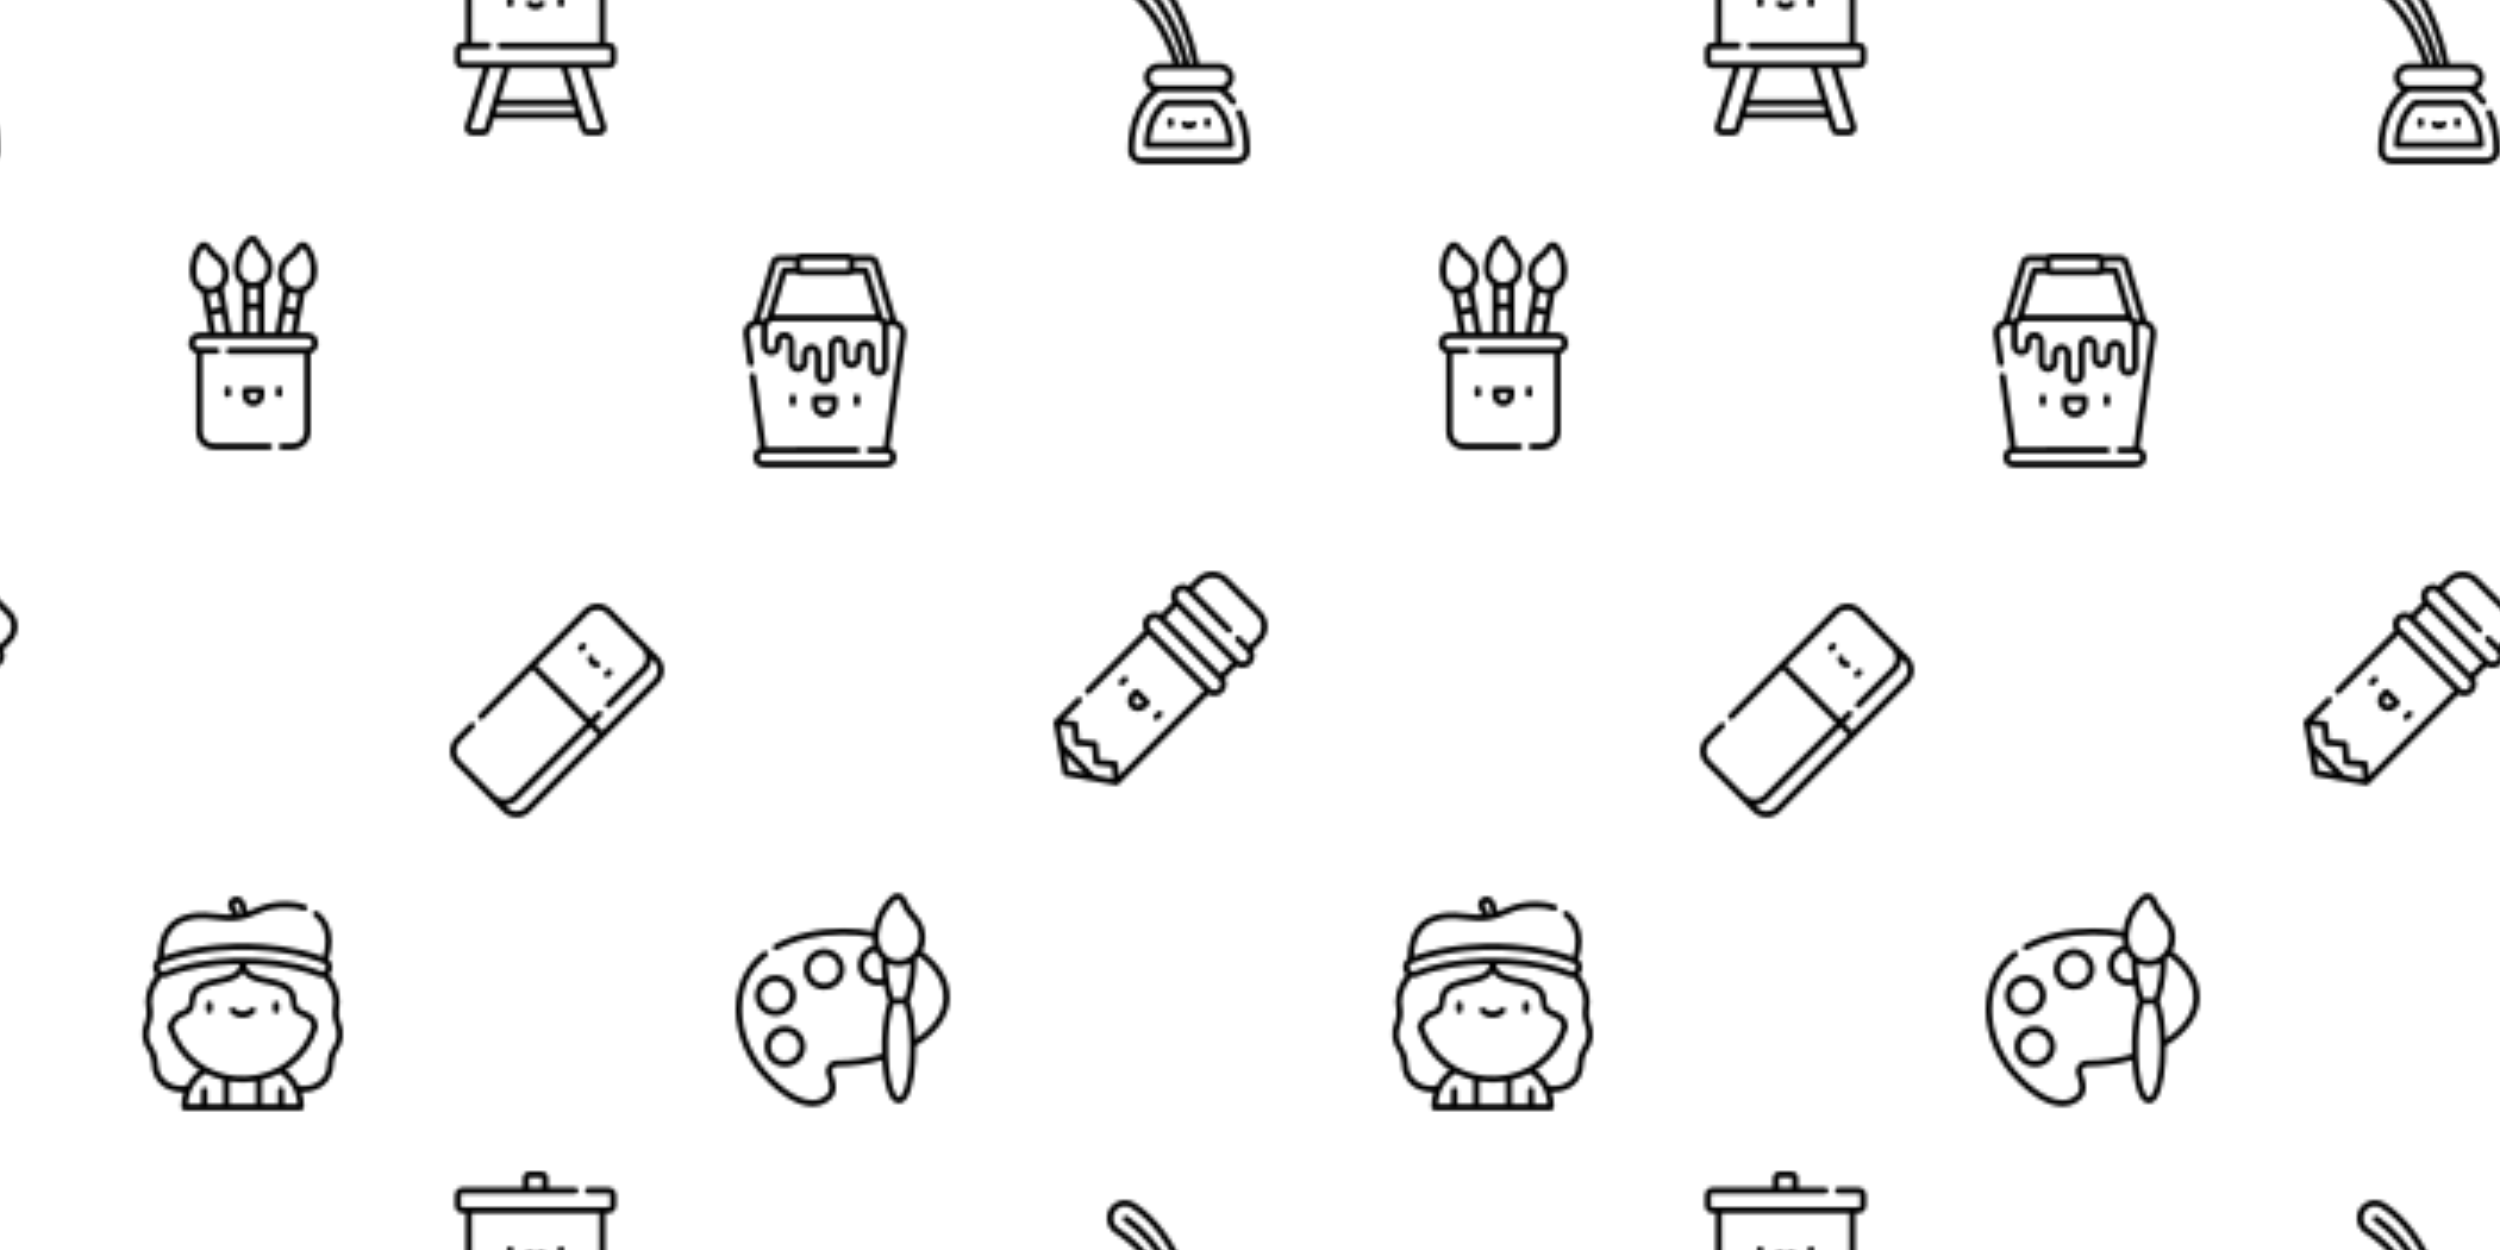 <svg xmlns="http://www.w3.org/2000/svg" xmlns:xlink="http://www.w3.org/1999/xlink" xmlns:fi="http://pattern.flaticon.com/" x="0" y="0" width="700" height="350" viewBox="0 0 700 350"><rect x="0px" y="0px" width="100%" height="100%" opacity="1" fill="#ffffff"/><defs><g transform="matrix(0.117 0 0 0.117 41 66)" id="L1_0"><path d="M194.576,360.092c-4.143,0-7.502,3.359-7.502,7.502v11.469c0,4.143,3.359,7.502,7.502,7.502    c4.143,0,7.502-3.359,7.502-7.502v-11.469C202.078,363.451,198.719,360.092,194.576,360.092z"/><path d="M317.424,360.092c-4.143,0-7.502,3.359-7.502,7.502v11.469c0,4.143,3.359,7.502,7.502,7.502    c4.143,0,7.502-3.359,7.502-7.502v-11.469C324.926,363.451,321.567,360.092,317.424,360.092z"/><path d="M274.701,362.178h-37.402c-4.143,0-7.502,3.359-7.502,7.502v12.445c0,14.448,11.754,26.203,26.203,26.203    c14.448,0,26.203-11.754,26.203-26.203V369.68C282.203,365.537,278.845,362.178,274.701,362.178z M267.199,382.125    c0,6.175-5.023,11.199-11.199,11.199c-6.175,0-11.199-5.023-11.199-11.199v-4.943h22.398V382.125z"/><path d="M385.434,231.398h-23.603l17.564-95.424c3.026-1.431,5.937-3.203,8.687-5.315c10.823-8.316,17.261-19.758,19.135-34.007    c4.526-34.41-7.853-59.621-19.036-74.711c-7.695-10.384-23.019-8.771-29.45,2.008c-5.097,8.543-12.284,16.115-21.362,22.505    c-12.118,8.531-20.261,22.293-22.34,37.771l-0.039,0.295c-1.985,15.012,2.456,30.506,12.927,41.588l-19.38,105.292h-26.329V118.01    c1.331-0.973,2.627-2.012,3.868-3.134c10.128-9.15,15.636-21.067,16.371-35.39l0.018-0.342    c0.756-15.585-4.759-30.594-15.134-41.177c-7.77-7.928-13.469-16.676-16.935-25.999c-4.374-11.765-19.173-16.105-28.6-7.306    c-13.73,12.817-30.468,35.37-32.246,70.029c-0.736,14.354,3.524,26.772,12.664,36.91c2.329,2.583,4.871,4.85,7.581,6.805v112.991    h-26.329l-19.381-105.293c1.13-1.196,2.215-2.456,3.236-3.787c17.871-23.302,10.956-59.22-12.689-75.866    c-9.078-6.391-16.265-13.962-21.362-22.504c-6.446-10.804-21.772-12.368-29.45-2.009c-11.182,15.089-23.563,40.3-19.036,74.711    c2.209,16.795,12.36,32.008,27.823,39.324l17.564,95.424h-23.603c-14.198,0-25.749,11.55-25.749,25.748    c0,11.589,7.697,21.411,18.247,24.631v186.999c0,23.835,19.39,43.224,43.224,43.224h131.646c4.143,0,7.502-3.359,7.502-7.502    c0-4.143-3.359-7.502-7.502-7.502H162.288c-15.56,0-28.22-12.66-28.22-28.22V282.895h34.179c4.143,0,7.502-3.359,7.502-7.502    c0-4.143-3.359-7.502-7.502-7.502h-41.682c-5.925,0-10.745-4.82-10.745-10.745c0-5.925,4.82-10.744,10.745-10.744h258.868    c5.925,0,10.744,4.819,10.744,10.744c0,5.925-4.819,10.745-10.744,10.745H198.256c-4.143,0-7.502,3.359-7.502,7.502    c0,4.143,3.359,7.502,7.502,7.502h179.676v185.881c0,15.56-12.659,28.22-28.22,28.22h-25.77c-4.143,0-7.502,3.359-7.502,7.502    c0,4.143,3.359,7.502,7.502,7.502h25.77c23.834,0,43.224-19.39,43.224-43.224V281.777c10.549-3.22,18.246-13.042,18.246-24.631    C411.182,242.948,399.632,231.398,385.434,231.398z M119.658,94.692c-3.872-29.438,6.681-50.954,16.219-63.826    c1.406-1.893,3.471-0.965,4.504,0.768c6.183,10.363,14.799,19.475,25.61,27.087c16.807,11.831,22.154,37.854,9.419,54.468    c-10.105,13.182-29.148,15.716-42.352,5.571C125.504,112.954,120.995,104.857,119.658,94.692z M148.633,140.176    c1.011,0.07,2.026,0.113,3.045,0.114c0.001,0,0.001,0,0.002,0c5.682,0,11.207-1.113,16.359-3.19    c0.005-0.002,0.01-0.004,0.015-0.006c0.845-0.341,1.68-0.707,2.504-1.101c0.027-0.013,0.055-0.023,0.083-0.036l6.449,35.039    l-22.036,4.056L148.633,140.176z M165.425,231.398l-7.655-41.589l22.036-4.056l8.401,45.645H165.425z M267.203,231.398h-22.406    v-55.494h22.406V231.398z M267.203,160.9h-22.406v-35.449c3.523,0.897,7.169,1.372,10.893,1.372c3.608,0,7.487-0.504,11.089-1.446    c0.14-0.037,0.283-0.062,0.424-0.1V160.9z M276.017,103.742c-5.535,4.999-12.818,8.069-20.315,8.069    c-8.557,0-16.659-3.948-22.346-10.258c-6.38-7.076-9.348-15.856-8.822-26.094c1.52-29.653,15.794-48.903,27.507-59.837    c1.723-1.601,3.586-0.322,4.29,1.572c4.204,11.311,11.029,21.833,20.284,31.275c7.458,7.608,11.417,18.524,10.862,29.969    l-0.013,0.247C286.939,88.924,283.087,97.354,276.017,103.742z M329.867,86.479l0.036-0.272    c1.522-11.335,7.393-21.353,16.106-27.487c10.81-7.609,19.426-16.723,25.611-27.087c1.024-1.716,3.136-2.614,4.508-0.761    c9.535,12.867,20.089,34.383,16.216,63.821c-1.336,10.164-5.846,18.261-13.401,24.067c-13.214,10.151-32.194,7.681-42.353-5.571    C330.792,105.626,328.53,96.638,329.867,86.479z M346.576,231.398h-22.783l8.402-45.645l22.036,4.056L346.576,231.398z     M334.911,170.996l6.449-35.039c0.029,0.014,0.059,0.025,0.088,0.039c6.823,3.211,14.392,4.697,21.918,4.181l-6.419,34.875    L334.911,170.996z"/></g><g transform="matrix(0.117 0 0 0.117 38 251)" id="L1_2"><path d="M335.894,250.456c-4.142,0-7.5,3.357-7.5,7.5v14.459c0,4.142,3.358,7.5,7.5,7.5c4.142,0,7.5-3.358,7.5-7.5v-14.459    C343.394,253.813,340.036,250.456,335.894,250.456z"/><path d="M176.108,250.456c-4.142,0-7.5,3.357-7.5,7.5v14.459c0,4.142,3.358,7.5,7.5,7.5c4.142,0,7.5-3.358,7.5-7.5v-14.459    C183.608,253.813,180.25,250.456,176.108,250.456z"/><path d="M285.164,266.734c-3.119-2.726-7.856-2.408-10.583,0.711c-4.53,5.183-11.302,8.155-18.581,8.155    c-7.278,0-14.05-2.972-18.581-8.155c-2.726-3.119-7.464-3.437-10.583-0.711c-3.119,2.726-3.437,7.464-0.71,10.583    c7.379,8.441,18.268,13.283,29.874,13.283c11.607,0,22.496-4.841,29.875-13.284C288.601,274.198,288.283,269.46,285.164,266.734z"/><path d="M490.418,301.803c-4.482-11.484-5.595-24.209-3.217-36.799c3.236-17.137,1.483-44.261-23.709-78.207    c2.163-2.225,3.932-4.875,5.163-7.873c2.511-6.113,2.491-12.837-0.057-18.936c-1.58-3.783-4.018-7.041-7.099-9.57    c10.198-29.349,10.121-60.059-0.403-83.152c-5.618-12.328-14.07-22.899-25.121-31.42c-3.28-2.529-7.99-1.92-10.519,1.36    c-2.529,3.28-1.92,7.99,1.36,10.519c9.096,7.013,16.037,15.68,20.631,25.762c8.759,19.22,8.855,45.073,0.478,70.28    c-1.255-0.48-2.513-0.953-3.774-1.418c-14.838-5.475-29.971-9.922-45.345-13.607c-67.396-16.206-131.791-16.002-142.439-15.845    c-0.021,0-0.039,0.001-0.059,0.001c-0.101,0.001-0.213,0.003-0.304,0.005c-10.917-0.185-95.419-0.743-173.674,24.453    c-0.031,0.01-0.062,0.021-0.092,0.03c-4.923,1.563-9.804,3.269-14.648,5.059c-0.038,0.014-0.077,0.028-0.115,0.042    c1.727-31.758,11.083-55.11,27.876-69.504c21.625-18.535,56.075-23.841,105.317-16.22c14.668,2.27,27.61,2.496,39.875,1.043    c19.986-2.368,38.881-9.65,57.025-18.082c30.472-14.162,72.11-16.374,103.61-5.503c3.917,1.352,8.185-0.728,9.537-4.643    c1.351-3.916-0.728-8.186-4.643-9.536c-34.923-12.053-81.069-9.609-114.826,6.08c-8.487,3.944-16.394,7.311-24.111,10.017    c-0.908-8.141-3.238-16.123-6.896-23.481c-0.012-0.025-0.048-0.098-0.06-0.122C256.385,4.92,248.866,0,241.021,0    c-9.832,0-18.485,7.711-19.755,17.409c-0.745,5.688,0.95,11.594,4.651,16.205c2.324,2.896,4.132,6.298,5.348,9.947    c-8.782,0.46-18.047-0.035-28.304-1.622c-53.83-8.331-92.224-1.902-117.373,19.654c-21.379,18.325-32.59,47.766-33.361,87.543    c-3.899,2.667-6.962,6.39-8.825,10.852c-2.547,6.098-2.567,12.823-0.057,18.934c1.231,2.999,3.001,5.649,5.164,7.875    c-25.191,33.946-26.946,61.07-23.709,78.207c2.378,12.59,1.265,25.315-3.217,36.799c-11.471,29.391-3.432,51.218,5.333,64.354    c7.385,11.069,11.437,23.386,11.716,35.619c0.46,20.109,8.322,37.255,22.734,49.583c13.133,11.233,30.793,17.419,49.729,17.419    c1.244,0,2.492-0.036,3.742-0.09c-3.385,10.342-5.57,22.258-5.57,35.813c0,4.142,3.358,7.5,7.5,7.5h278.469    c4.142,0,7.5-3.358,7.5-7.5c0-13.554-2.185-25.47-5.57-35.813c1.248,0.053,2.496,0.089,3.742,0.089    c18.935,0,36.596-6.186,49.728-17.418c14.412-12.327,22.272-29.474,22.733-49.584c0.28-12.232,4.331-24.549,11.716-35.618    C493.85,353.021,501.889,331.194,490.418,301.803z M236.14,19.357c0.305-2.328,2.504-4.356,4.881-4.356    c2.169,0,4.473,1.697,5.752,4.265c3.304,6.647,5.238,13.891,5.693,21.217c-2.014,0.479-4.033,0.909-6.063,1.286    c-1.69-6.445-4.666-12.409-8.787-17.543C236.461,22.787,235.923,21.013,236.14,19.357z M57.245,165.771    c2.187-5.234,8.559-6.62,13.334-8.424c81.689-30.863,180.698-29.525,185.289-29.444c0.088,0.001,0.176,0.002,0.263,0    c0.084-0.001,0.183-0.003,0.289-0.005c7.28-0.103,104.751-0.89,185.092,29.481c0.057,0.021,0.114,0.042,0.17,0.064    c2.611,0.989,5.205,2.022,7.792,3.073c7.755,3.15,7.838,14.457,0.255,17.844c-5.431,2.426-11.017-1.278-16.063-3.113    c-32.594-12.19-68.433-19.068-99.303-22.938c-27.181-3.417-54.589-4.947-81.979-4.947c-15.847,0-90.888,1.192-158.148,22.414    c-8.26,2.606-16.403,5.515-24.304,8.76c-4.901,2.013-10.706-0.429-12.71-5.31C56.234,170.819,56.242,168.172,57.245,165.771z     M270.911,196.136c12.196,7.404,27.995,10.687,43.273,13.86c23.689,4.921,46.063,9.569,53.773,27.894    c5.581,13.265,0.577,28.245,12.34,39.248c7.276,6.806,16.888,9.093,25.494,13.583c6.206,3.237,10.401,7.005,12.794,11.499    l2.254,10.429c-10.318,32.977-31.694,62.639-60.356,83.693c-6.048,4.442-12.373,8.462-18.92,12.051    c-31.556,17.299-68.283,24.584-104.205,20.891c-23.32-2.398-46.1-9.481-66.67-20.722c-0.088-0.048-0.18-0.083-0.269-0.127    c-6.704-3.708-13.193-7.867-19.425-12.481c-28.567-21.151-49.795-50.843-60-83.836c2.864-6.204,9.317-17.945,15.935-21.397    c8.618-4.496,18.222-6.761,25.502-13.589c11.627-10.904,6.793-26.101,12.323-39.243c7.709-18.323,30.086-22.971,53.777-27.893    c15.28-3.174,31.08-6.456,43.277-13.86c6.151-3.734,10.992-8.239,14.552-13.57C259.92,187.897,264.76,192.402,270.911,196.136z     M53.628,401.431c-0.345-15.083-5.267-30.16-14.235-43.601c-9.871-14.793-11.162-31.809-3.837-50.575    c5.506-14.107,6.883-29.681,3.983-45.037c-2.729-14.454-0.9-37.832,22.394-68.328c0.067,0.012,0.134,0.017,0.201,0.028    c4.519,0.761,9.256,0.233,13.496-1.509c13.924-5.719,28.656-10.35,43.454-14.103c0.234-0.059,0.921-0.234,1.031-0.261    c54.221-13.601,109.096-15.454,128.176-15.661c-3.487,21.517-22.921,26.716-52.81,32.924    c-25.211,5.237-53.786,11.173-64.552,36.761c-4.158,9.88-0.528,26.421-8.751,34.113c-6.068,5.675-14.969,7.473-22.186,11.238    c-13.797,7.198-22.926,28.946-23.922,31.402c-0.633,1.562-0.722,3.291-0.251,4.909c10.791,37.154,34.319,70.636,66.25,94.277    c3.544,2.624,7.167,5.106,10.856,7.461c-4.815,3.649-10.735,8.789-16.675,15.591c-5.834,6.68-10.894,14.105-14.945,21.995    C87.79,457.779,54.451,437.351,53.628,401.431z M209.537,497h-37.744v-33.403c0-4.142-3.358-7.5-7.5-7.5    c-4.142,0-7.5,3.358-7.5,7.5V497h-32.275c0.816-12.013,3.621-23.223,8.375-33.556c0.083-0.151,0.173-0.298,0.247-0.456    c10.327-22.141,27.116-34.712,34.105-39.226c13.409,6.994,27.581,12.329,42.292,15.935V497z M287.464,497h-62.927v-54.256    c10.295,1.666,20.806,2.516,31.464,2.516c10.656,0,21.167-0.852,31.463-2.519V497z M355.208,496.999v-33.402    c0-4.142-3.358-7.5-7.5-7.5c-4.142,0-7.5,3.358-7.5,7.5V497h-37.744v-57.307c14.709-3.606,28.88-8.943,42.29-15.936    c4.303,2.768,12.242,8.526,20.076,17.603c13.466,15.603,21.26,35.109,22.654,55.639H355.208z M472.61,357.831    c-8.968,13.44-13.89,28.518-14.235,43.6c-0.824,35.966-30.367,52.347-57.467,52.346c-3.388,0-6.808-0.242-10.208-0.722    c-4.128-8.053-8.93-14.899-13.787-20.646c-0.024-0.025-0.046-0.05-0.067-0.076c-6.282-7.418-12.646-12.98-17.771-16.86    c3.493-2.229,6.926-4.573,10.289-7.043c31.809-23.365,55.395-56.51,66.413-93.33c0.412-1.375,0.41-2.793,0.053-4.107    c0,0-2.784-12.879-2.784-12.881c-1.979-9.152-12.646-16.691-20.315-20.692c-7.192-3.752-16.131-5.574-22.181-11.234    c-8.288-7.753-4.582-24.175-8.764-34.115c-10.767-25.589-39.339-31.525-64.548-36.762c-29.882-6.208-49.318-11.404-52.808-32.913    c25.357,0.32,107.356,3.487,171.943,30.014c2.968,1.221,6.184,1.859,9.392,1.859c0.815,0,3.79-0.297,4.3-0.386    c23.298,30.5,25.129,53.881,22.399,68.336c-2.9,15.356-1.523,30.93,3.983,45.037C483.772,326.022,482.481,343.037,472.61,357.831z    "/></g><g transform="matrix(0.117 0 0 0.117 201 71)" id="L1_3"><path d="M179.464,336.16c-4.142,0-7.5,3.358-7.5,7.5v14.296c0,4.142,3.358,7.5,7.5,7.5c4.142,0,7.5-3.358,7.5-7.5V343.66    C186.964,339.518,183.606,336.16,179.464,336.16z"/><path d="M332.592,336.16c-4.142,0-7.5,3.358-7.5,7.5v14.296c0,4.142,3.358,7.5,7.5,7.5c4.142,0,7.5-3.358,7.5-7.5V343.66    C340.092,339.518,336.734,336.16,332.592,336.16z"/><path d="M279.338,338.758h-46.621c-4.142,0-7.5,3.358-7.5,7.5v15.513c0,16.989,13.822,30.811,30.811,30.811    s30.81-13.821,30.81-30.811v-15.513C286.838,342.116,283.48,338.758,279.338,338.758z M271.838,361.771    c0,8.718-7.093,15.811-15.811,15.811s-15.81-7.092-15.81-15.811v-8.013h31.621V361.771z"/><path d="M427.255,158.944L385.527,19.85c-2.824-9.417-11.327-15.743-21.159-15.743h-41.052C320.765,1.571,317.254,0,313.381,0    H198.674c-3.872,0-7.384,1.571-9.935,4.107h-41.053c-9.831,0-18.333,6.327-21.159,15.743L84.8,158.944    c-6.091,1.788-11.601,5.306-15.816,10.245c-6.274,7.353-9.007,17.04-7.503,26.586l9.919,68.161    c0.597,4.099,4.401,6.936,8.502,6.342c4.099-0.596,6.938-4.403,6.342-8.502l-9.926-68.206c-0.005-0.033-0.01-0.066-0.015-0.1    c-0.832-5.221,0.66-10.522,4.091-14.543c3.379-3.96,8.509-6.328,13.719-6.328h10.309c-0.178,1.325-0.268,2.669-0.268,4.006    c0,0,0,43.426,0,43.497c0.045,13.183,11.169,23.529,23.988,23.949c12.735-0.238,23.095-10.797,23.095-23.538c0,0,0-9.153,0-9.164    c0-11.236,17.083-11.507,17.083-0.42v49.045c0,11.747,8.355,21.54,19.336,23.569c0.034,0.006,0.068,0.012,0.102,0.019    c5.278,0.98,10.879-0.002,15.549-2.629c7.308-4.111,12.095-12.132,12.095-20.539c0,0,0-19.807,0-19.871    c0.028-5,4.466-9.504,9.562-8.893c4.19,0.502,7.521,4.264,7.521,8.48c0,0,0,49.033,0,49.046c0,13.148,10.834,23.958,23.959,23.958    c0.01,0,0.02,0,0.03,0c12.734-0.239,23.095-10.798,23.095-23.538c0,0,0-68.489,0-68.5c0-4.686,3.9-9.045,8.707-8.96    c4.619,0.086,8.376,3.917,8.376,8.54v29.591c0,10.939,7.246,20.183,17.111,23.042c0.022,0.006,0.043,0.013,0.065,0.019    c14.66,4.283,29.907-7.476,29.907-22.641c0,0,0-19.789,0-19.864c0-4.608,3.955-9.078,8.708-8.96    c4.529,0.112,8.375,4.009,8.375,8.54c0,0,0,39.318,0,39.327c0.004,10.927,7.238,20.161,17.089,23.027    c0.046,0.014,0.092,0.027,0.138,0.04c14.608,4.207,29.857-7.428,29.857-22.655c0,0,0-93.518,0-93.519    c0-1.335-0.09-2.681-0.268-4.005c0,0,10.306,0,10.309,0c10.925,0,19.528,10.09,17.81,20.872c-0.005,0.033-0.01,0.066-0.015,0.1    l-39.202,269.388h-33.53c-4.142,0-7.5,3.358-7.5,7.5c0,4.142,3.358,7.5,7.5,7.5h40.018c5.25,0,9.521,4.271,9.521,9.521    S408.274,497,403.024,497H109.032c-5.25,0-9.521-4.271-9.521-9.521s4.271-9.521,9.521-9.521h223.974c4.142,0,7.5-3.358,7.5-7.5    c0-4.142-3.358-7.5-7.5-7.5H115.52L90.609,291.776c-0.597-4.099-4.399-6.938-8.502-6.342c-4.099,0.596-6.938,4.403-6.342,8.502    l24.815,170.523c-9.369,3.451-16.069,12.467-16.069,23.02c0,13.521,11,24.521,24.521,24.521h293.992    c13.521,0,24.521-11,24.521-24.521c0-10.552-6.7-19.568-16.069-23.02c0,0,39.086-268.591,39.099-268.678    C452.935,179.563,443.077,163.588,427.255,158.944z M199.575,15h112.906v22.396H199.575V15z M198.674,52.395h114.707    c3.872,0,7.384-1.571,9.935-4.107h24.617l29.491,98.306H134.632l29.491-98.306h24.616    C191.29,50.824,194.801,52.395,198.674,52.395z M117.043,151.977c-2.274,1.586-4.346,3.476-6.103,5.622h-10.076L140.895,24.16    c0.907-3.022,3.636-5.053,6.792-5.053h36.888v14.182h-26.032c-3.312,0-6.232,2.172-7.184,5.345l-33.916,113.053    C117.306,151.779,117.179,151.883,117.043,151.977z M392.901,270.124c0.001,1.944-0.671,3.746-1.787,5.191    c-1.535,1.987-3.914,3.296-6.588,3.347c-4.807,0.09-8.708-4.283-8.708-8.961c0,0,0-39.317,0-39.318    c0-8.189-4.508-15.981-11.512-20.192c-12.289-7.389-27.95-1.562-33.587,11.299c-1.284,2.929-1.985,6.112-1.985,9.313    c0,0,0,19.861,0,19.864c0,4.562-3.813,8.455-8.376,8.54c-4.765,0.095-8.707-4.322-8.707-8.96c0,0,0-29.577,0-29.591    c0-12.55-10.578-23.305-23.11-23.538c-13.152-0.244-23.974,10.943-23.974,23.958v68.5c0,4.623-3.757,8.454-8.381,8.54    c-4.765,0.089-8.702-4.321-8.702-8.96c0,0,0-49.032,0-49.045c0-12.543-10.593-23.304-23.11-23.537    c-12.863-0.24-23.973,11.201-23.973,23.958v19.863c0,4.574-3.811,8.455-8.381,8.54c-4.763,0.089-8.702-4.325-8.702-8.96    c0,0,0-47.912,0-49.026c0-14.209-13.42-25.597-27.417-23.228c-10.388,1.76-18.471,10.827-19.542,21.232    c-0.082,0.796-0.123,1.597-0.123,2.397v9.164c0,4.623-3.757,8.454-8.376,8.54c-4.786,0.096-8.707-4.305-8.707-8.96    c0,0,0-43.454,0-43.488c0-8.121,6.905-15.01,15.01-15.01c0,0,243.633,0,243.728,0c8.063,0,15.01,6.957,15.01,15.01V270.124z     M401.114,157.599c-1.855-2.264-4.071-4.277-6.501-5.912L360.697,38.634c-0.952-3.173-3.872-5.345-7.184-5.345h-26.032V19.107    h36.888c3.156,0,5.885,2.031,6.792,5.053l40.031,133.438L401.114,157.599z"/></g><g transform="matrix(0.117 0 0 0.117 206 250)" id="L1_4"><path d="M117.878,318.825c-26.985,0-48.938,21.954-48.938,48.938c0,26.985,21.954,48.938,48.938,48.938    s48.938-21.954,48.938-48.938C166.816,340.778,144.862,318.825,117.878,318.825z M117.878,401.701    c-18.714,0-33.938-15.225-33.938-33.938c0-18.713,15.225-33.938,33.938-33.938s33.938,15.225,33.938,33.938    C151.816,386.477,136.591,401.701,117.878,401.701z"/><path d="M95.313,196.725c-26.985,0-48.938,21.954-48.938,48.938c0,26.984,21.954,48.938,48.938,48.938    s48.938-21.954,48.938-48.938C144.251,218.679,122.298,196.725,95.313,196.725z M95.313,279.602    c-18.714,0-33.938-15.225-33.938-33.938c0-18.714,15.225-33.938,33.938-33.938c18.713,0,33.938,15.225,33.938,33.938    S114.027,279.602,95.313,279.602z"/><path d="M211.685,133.954c-35.073,0-59.165,37.945-44.292,69.702c8.02,17.127,25.427,28.194,44.346,28.194    c20.406,0,39.051-13.131,45.987-32.285C269.108,168.132,244.98,133.954,211.685,133.954z M243.623,194.457    c-4.805,13.268-17.765,22.393-31.883,22.393c-13.125,0-25.199-7.676-30.762-19.555c-3.845-8.21-4.263-17.425-1.176-25.949    c4.79-13.226,17.811-22.392,31.883-22.392C234.787,148.954,251.501,172.702,243.623,194.457z"/><path d="M446.495,139.519c4.174-8.461,6.562-17.922,7.096-28.333l0.023-0.448c1.037-21.358-6.505-41.909-20.692-56.382    c-11.411-11.641-19.786-24.509-24.893-38.246c-3.432-9.231-11.602-15.196-20.815-15.196c-5.414-0.001-10.675,2.128-14.816,5.993    c-17.401,16.244-38.263,43.697-43.818,84.842c-23.273-4.378-47.418-6.602-71.902-6.602c-61.212,0-117.961,13.26-164.112,38.347    c-3.639,1.978-4.985,6.532-3.007,10.171c1.978,3.639,6.531,4.986,10.171,3.007c43.959-23.895,98.231-36.525,156.948-36.525    c24.079,0,47.803,2.226,70.62,6.62c-0.162,6.004,0.341,12.018,1.617,17.889c0.08,0.368,0.15,0.739,0.236,1.104    c-9.902,2.536-18.893,8.125-25.505,16.058c-8.369,10.041-12.328,22.74-11.147,35.758c2.255,24.843,23.752,44.511,48.705,44.511    c4.345,0,8.682-0.605,12.87-1.741c2.405,12.292,5.829,25.502,10.689,38.862c-0.015,0.041-0.03,0.081-0.045,0.122    c-1.18,3.25-2.25,6.537-3.22,9.855c-8.659,29.575-12.996,72.237-11.635,116.285c-34.165,10.005-71.258,15.278-107.671,15.278    c0,0-0.299,0-0.32,0c-17.169,0-29.947,16.964-25.053,33.46c0.743,2.501,1.576,4.998,2.458,7.641    c6.345,19.015,11.825,35.437-12.746,48.8c-6.966,3.788-14.513,5.46-22.391,5.46c-40.668-0.001-90.151-44.555-113.925-72.543    c-19.349-22.779-34.586-49.95-44.063-78.578c-9.591-28.971-13.079-58.897-10.086-86.544    c4.718-43.588,25.032-80.203,58.747-105.885c3.295-2.51,3.931-7.216,1.421-10.511s-7.216-3.931-10.511-1.421    C28.651,168.865,6.322,209.047,1.15,256.83c-6.529,60.316,15.015,126.278,57.63,176.447c7.228,8.509,33.406,37.861,66.792,58.302    c21.186,12.971,40.982,19.511,58.604,19.51c10.701,0,20.603-2.413,29.52-7.262c35.611-19.367,26.101-47.867,19.808-66.725    c-0.841-2.519-1.635-4.9-2.306-7.159c-2.102-7.08,3.416-14.151,10.688-14.194h0.305c36.598,0,73.869-5.147,108.427-14.904    c2.398,39.134,9.41,74.021,20.715,90.629c6.785,9.968,14.162,12.061,19.154,12.061s12.369-2.092,19.154-12.061    c14.55-21.375,21.992-73.024,21.63-125.045c24.186-14.721,43.448-31.632,57.271-50.321c15.567-21.047,23.461-43.313,23.461-66.177    C512.003,208.759,488.794,169.769,446.495,139.519z M341.203,207.087c-17.33,0-32.203-13.64-33.767-30.866    c-1.533-16.892,10.22-32.863,26.836-36.285c0.257,0.514,0.522,1.023,0.779,1.537c1.343,2.52,2.859,4.931,4.51,7.259    c2.652,3.741,5.718,7.287,9.077,10.413c-0.193,7.301-0.186,24.544,2.923,46.331C348.223,206.536,344.716,207.087,341.203,207.087z     M342.631,101.348c3.29-41.074,23.407-67.983,40.003-83.475c1.373-1.282,2.957-1.959,4.579-1.959    c2.922-0.001,5.511,2.077,6.754,5.422c5.845,15.723,15.347,30.365,28.241,43.52c11.271,11.499,17.256,27.958,16.422,45.156    l-0.02,0.393c-1.38,27.097-23.307,52.541-52.14,50.186C356.905,158.177,340.431,128.813,342.631,101.348z M363.668,169.582    c4.584,2.264,9.413,3.929,14.424,4.951c4.855,0.991,9.847,1.387,14.797,1.146c8.399-0.408,16.899-2.663,24.424-6.503    c-0.375,17.257-2.806,49.594-14.363,82.567h-24.927C366.552,219.016,364.071,186.931,363.668,169.582z M416.196,382.266    c-1.157,45.997-8.597,85.55-18.955,100.768c-1.398,2.054-4.136,5.501-6.754,5.501c-2.618,0-5.356-3.447-6.754-5.501    c-9.762-14.341-16.93-50.301-18.691-92.895c-0.553-13.228-0.555-26.478-0.074-39.709c1.263-33.017,5.834-62.915,13.029-83.687    h24.981c7.945,22.951,12.768,57.333,13.325,95.535c0,0.041,0.009,0.081,0.01,0.123    C416.399,368.931,416.365,375.564,416.196,382.266z M476.481,307.188c-11.23,15.184-26.515,29.178-45.536,41.708    c-1.427-35.993-6.513-67.196-14.59-89.291c-0.048-0.132-0.096-0.264-0.144-0.395c16.456-45.239,16.466-88.77,16.107-100.67    c1.487-1.4,2.92-2.864,4.281-4.387c0.185-0.207,1.738-2.041,1.758-2.027c37.882,27.292,58.645,61.809,58.645,97.805    C497.002,269.514,490.098,288.779,476.481,307.188z"/></g><g transform="matrix(0.117 0 0 0.117 295 160)" id="L1_5"><path d="M176.193,252.833c-2.929-2.929-7.678-2.929-10.607,0l-7.738,7.738c-2.929,2.929-2.929,7.678,0,10.607    c2.826,2.825,7.675,2.933,10.607,0l7.738-7.738C179.122,260.511,179.122,255.761,176.193,252.833z"/><path d="M259.081,335.722c-2.93-2.929-7.677-2.928-10.608,0l-7.737,7.738c-2.929,2.929-2.929,7.678,0,10.607    c2.825,2.826,7.674,2.931,10.607,0.001l7.738-7.738C262.01,343.399,262.009,338.651,259.081,335.722z"/><path d="M228.849,308.302l-25.236-25.235c-2.892-2.893-7.718-2.889-10.607,0c0,0-8.392,8.392-8.396,8.396    c-9.773,9.774-9.768,26.076,0,35.843c4.884,4.885,11.403,7.325,17.921,7.325c6.519,0,13.039-2.443,17.921-7.324    c0,0,8.385-8.385,8.397-8.397C231.742,316.017,231.737,311.19,228.849,308.302z M209.844,316.7c-3.99,3.99-10.64,3.989-14.629,0    c-3.983-3.984-3.973-10.656,0-14.629l3.093-3.093l14.629,14.629C212.937,313.606,209.847,316.697,209.844,316.7z"/><path d="M496.61,94.554c0-0.003-79.213-79.215-79.248-79.25c-20.293-20.293-54.156-20.273-74.428,0l-19.211,19.21    c-4.301-2.477-9.191-3.805-14.289-3.805c-15.636,0-28.702,13.083-28.702,28.701c0,5.098,1.327,9.989,3.805,14.291l-28.093,28.094    c-4.301-2.478-9.193-3.805-14.29-3.805c-15.65,0-28.702,13.078-28.702,28.701c0,5.097,1.327,9.989,3.805,14.29L76.844,281.395    c-2.929,2.929-2.929,7.677,0,10.607c2.929,2.929,7.678,2.929,10.607,0l139.711-139.71l132.462,132.462L156.561,487.814    l-0.007-0.075c0,0-2.56-27.631-2.563-27.661c-0.33-3.561-3.223-6.446-6.776-6.776l-37.443-3.47l-3.47-37.443    c-0.333-3.595-3.181-6.442-6.776-6.775l-37.443-3.47c0,0-3.468-37.42-3.47-37.443c-0.318-3.43-3.175-6.443-6.776-6.776    l-27.736-2.57l42.137-42.137c2.929-2.929,2.929-7.677,0-10.607s-7.678-2.929-10.607,0c0,0-53.406,53.406-53.435,53.435    c-1.743,1.743-2.512,4.232-2.075,6.637l21.845,121.217c0.556,3.083,2.969,5.496,6.051,6.051c0,0,121.208,21.843,121.217,21.845    c2.364,0.426,4.934-0.373,6.636-2.075l215.062-215.061c4.301,2.478,9.191,3.805,14.29,3.805c15.658,0,28.702-13.057,28.702-28.701    c0-5.098-1.327-9.988-3.805-14.291l28.094-28.094c4.301,2.477,9.191,3.805,14.289,3.805c15.647,0,28.702-13.082,28.702-28.701    c0-5.097-1.327-9.989-3.805-14.29l19.211-19.21C517.13,148.462,517.13,115.074,496.61,94.554z M35.805,476.111l-6.755-37.494    l44.249,44.249L35.805,476.111z M99.175,487.528l-74.789-74.789l-7.753-43.013l27.617,2.559c0,0,3.469,37.441,3.47,37.444    c0.214,2.314,1.551,4.462,3.524,5.687c0.98,0.609,2.104,0.984,3.252,1.089l37.443,3.47l3.47,37.443    c0.333,3.594,3.181,6.442,6.776,6.775l37.443,3.47l2.559,27.617L99.175,487.528z M394.91,279.449    c-5.296,5.296-14.09,5.285-19.376,0c0,0-142.691-142.692-143.067-143.068c-8.443-8.443-2.24-23.389,9.688-23.389    c3.659,0,7.1,1.425,9.689,4.013L394.91,260.073C400.253,265.414,400.253,274.106,394.91,279.449z M400.215,244.162    L267.753,111.701l26.69-26.69l132.462,132.461L400.215,244.162z M467.495,176.881l-20.879-20.879    c-2.929-2.929-7.678-2.929-10.607,0c-2.887,2.887-2.883,7.725,0,10.608l26.182,26.182c2.587,2.588,4.012,6.027,4.013,9.686    c0.001,7.467-6.251,13.702-13.702,13.702c-3.659,0-7.1-1.425-9.688-4.013L299.746,69.1c-2.587-2.588-4.013-6.028-4.013-9.688    c0-7.479,6.229-13.702,13.702-13.702c3.659,0,7.099,1.425,9.688,4.013l95.672,95.672c2.929,2.929,7.678,2.929,10.607,0    c2.929-2.929,2.929-7.678,0-10.607l-90.369-90.369c0,0,18.497-18.497,18.509-18.509c14.509-14.509,38.721-14.494,53.214,0    l79.248,79.247c14.671,14.671,14.671,38.543,0,53.214L467.495,176.881z"/></g><g transform="matrix(0.117 0 0 0.117 126 169)" id="L1_6"><path d="M324.399,96.413c-2.929-2.929-7.678-2.929-10.606,0l-5.642,5.643c-2.929,2.928-2.929,7.677,0,10.606    c2.827,2.827,7.687,2.92,10.606,0l5.642-5.643C327.328,104.09,327.328,99.341,324.399,96.413z"/><path d="M386.752,158.764c-2.929-2.929-7.678-2.929-10.606,0l-5.643,5.643c-2.929,2.929-2.929,7.677,0,10.606    c1.464,1.466,3.384,2.197,5.303,2.197s3.839-0.732,5.303-2.197l5.643-5.642C389.681,166.442,389.681,161.693,386.752,158.764z"/><path d="M360.2,145.334c-0.277-4.133-3.851-7.259-7.985-6.98c-1.894,0.129-3.825-0.643-5.293-2.11    c-1.469-1.469-2.238-3.398-2.111-5.293c0.278-4.133-2.847-7.708-6.98-7.986c-4.134-0.276-7.708,2.847-7.986,6.98    c-0.418,6.214,1.94,12.375,6.47,16.906c4.078,4.077,9.728,6.505,15.493,6.515C356.386,153.374,360.532,150.285,360.2,145.334z"/><path d="M498.769,126.972L385.111,13.313C376.526,4.728,365.112,0,352.971,0s-23.555,4.728-32.14,13.313L68.793,265.352    c-2.929,2.929-2.929,7.678,0,10.606c2.929,2.929,7.678,2.929,10.606,0l117.702-117.703l127.808,127.808    c0,0-174.6,174.539-175.406,175.184c-0.013,0.011-0.028,0.021-0.041,0.032c-11.948,9.556-29.858,8.685-40.722-2.118    l-84.738-84.738c-11.874-11.874-11.874-31.193,0-43.067l34.184-34.185c2.929-2.929,2.929-7.678,0-10.606    c-2.928-2.929-7.677-2.929-10.606,0L13.395,320.75c-17.721,17.722-17.721,46.558,0,64.28l113.658,113.658    c8.585,8.584,20,13.313,32.14,13.313s23.555-4.728,32.14-13.313c0,0,307.386-307.386,307.436-307.436    C516.284,173.737,516.262,144.464,498.769,126.972z M180.726,488.08c-5.752,5.752-13.399,8.92-21.534,8.92    c-11.383,0-19.012-6.398-26.589-13.976c8.154-0.408,15.907-2.97,22.617-7.395c0.041-0.027,0.082-0.054,0.123-0.081    c2.546-1.667,4.921-3.628,7.072-5.779l173.1-173.1l18.311,18.311L180.726,488.08z M488.163,180.645l-123.729,123.73    l-18.311-18.311l16.858-16.858c2.929-2.929,2.929-7.677,0-10.606c-2.929-2.929-7.678-2.929-10.606,0l-16.858,16.858    L207.708,147.649l123.73-123.73C337.19,18.167,344.837,15,352.971,15c8.134,0,15.782,3.167,21.534,8.919l84.741,84.741    c5.752,5.752,8.919,13.399,8.919,21.533c0,8.135-3.167,15.782-8.919,21.534c0,0-85.672,85.379-86.156,85.936    c-2.632,3.032-2.399,7.577,0.495,10.351c2.856,2.738,7.771,2.816,10.596-0.009c0,0,85.664-85.664,85.671-85.671    c7.826-7.826,12.695-18.678,13.255-29.812c0,0,5.051,5.051,5.056,5.056C499.894,149.309,499.868,168.94,488.163,180.645z"/></g><g transform="matrix(0.117 0 0 0.117 120 -22)" id="L1_7"><path d="M195.181,179.075c-4.142,0-7.5,3.358-7.5,7.5v11.007c0,4.142,3.359,7.5,7.5,7.5c4.143,0,7.5-3.358,7.5-7.5v-11.007    C202.681,182.433,199.324,179.075,195.181,179.075z"/><path d="M316.819,179.075c-4.142,0-7.5,3.358-7.5,7.5v11.007c0,4.142,3.358,7.5,7.5,7.5c4.142,0,7.5-3.358,7.5-7.5v-11.007    C324.319,182.433,320.961,179.075,316.819,179.075z"/><path d="M275.947,191.169c-3.119-2.726-7.857-2.407-10.583,0.711c-2.265,2.591-5.678,4.077-9.364,4.077s-7.099-1.486-9.364-4.077    c-2.726-3.119-7.464-3.437-10.583-0.711s-3.437,7.464-0.711,10.583c5.114,5.85,12.643,9.205,20.658,9.205    s15.544-3.355,20.658-9.205C279.384,198.633,279.065,193.895,275.947,191.169z"/><path d="M431.147,100.271c9.963,0,18.068-8.105,18.068-18.067V56.371c0-9.962-8.105-18.068-18.068-18.068h-49.803    c-4.142,0-7.5,3.358-7.5,7.5c0,4.142,3.358,7.5,7.5,7.5h49.803c1.692,0,3.068,1.376,3.068,3.068v25.833    c0,1.691-1.376,3.067-3.068,3.067H80.853c-1.692,0-3.068-1.376-3.068-3.067V56.371c0-1.692,1.376-3.068,3.068-3.068h270.492    c4.142,0,7.5-3.358,7.5-7.5c0-4.142-3.358-7.5-7.5-7.5h-64.844V15.847C286.501,7.109,279.392,0,270.654,0h-29.307    C232.609,0,225.5,7.109,225.5,15.847v22.456H80.853c-9.962,0-18.068,8.105-18.068,18.068v25.833    c0,9.962,8.105,18.067,18.068,18.067h7.9V289.76h-7.9c-9.962,0-18.068,8.105-18.068,18.068v25.832    c0,9.963,8.105,18.068,18.068,18.068h49.532c0,0-43.398,137.212-43.446,137.362C83.408,500.252,92.05,512,103.721,512h27.058    c7.712,0,14.457-4.94,16.783-12.294l8.782-27.766h199.313l8.782,27.766c2.326,7.354,9.07,12.294,16.782,12.294    c0,0,27.038,0,27.058,0c11.713,0,20.316-11.739,16.782-22.91l-43.446-137.362h49.532c9.963,0,18.068-8.105,18.068-18.068v-25.832    c0-9.963-8.105-18.068-18.068-18.068h-7.9V100.271H431.147z M240.499,15.847L240.499,15.847c0-0.467,0.38-0.847,0.847-0.847    h29.307c0.467,0,0.847,0.38,0.847,0.847v22.456h-31.001V15.847z M133.26,495.183c-0.344,1.087-1.341,1.817-2.481,1.817    c0,0-27.039,0-27.058,0c-1.704,0-3.011-1.711-2.481-3.387l44.876-141.886h32.516L133.26,495.183z M194.365,351.728h123.27v0    l23.578,74.545H170.788L194.365,351.728z M161.088,456.94l4.956-15.668h179.914l4.956,15.668H161.088z M410.76,493.614    c0.501,1.586-0.701,3.386-2.481,3.386h-27.058c-1.14,0-2.137-0.73-2.48-1.817l-45.373-143.455h32.516    C365.883,351.728,410.672,493.336,410.76,493.614z M431.147,304.76c1.692,0,3.068,1.376,3.068,3.068v25.832    c0,1.691-1.376,3.068-3.068,3.068H80.853c-1.692,0-3.068-1.376-3.068-3.068c0,0,0-25.832,0-25.832    c0-1.691,1.376-3.068,3.068-3.068c0,0,61.307,0,61.353,0c4.037,0,7.5-3.47,7.5-7.5c0-4.142-3.358-7.5-7.5-7.5h-38.453V100.271    h304.494V289.76H172.206c-4.142,0-7.5,3.358-7.5,7.5c0,4.024,3.479,7.5,7.5,7.5H431.147z"/></g><g transform="matrix(0.117 0 0 0.117 300 -14)" id="L1_8"><path d="M389.159,465.871c-3.438-68.654-36.639-98.632-46.755-106.198c-1.297-0.97-2.873-1.494-4.492-1.494h-112.96    c-1.619,0-3.195,0.524-4.492,1.494c-10.145,7.587-43.5,37.708-46.782,106.764c-0.097,2.049,0.648,4.048,2.064,5.532    s3.377,2.324,5.428,2.324h200.525c0.007,0,0.013,0,0.02,0c4.142,0,7.5-3.358,7.5-7.5    C389.215,466.481,389.196,466.173,389.159,465.871z M189.184,459.294c4.578-53.111,28.357-77.926,38.354-86.115h107.787    c9.997,8.188,33.776,33.001,38.354,86.115H189.184z"/><path d="M237.229,401.737c-4.142,0-7.5,3.358-7.5,7.5v8c0,4.143,3.358,7.5,7.5,7.5c4.142,0,7.5-3.357,7.5-7.5v-8    C244.729,405.095,241.371,401.737,237.229,401.737z"/><path d="M325.635,401.737c-4.142,0-7.5,3.358-7.5,7.5v8c0,4.143,3.358,7.5,7.5,7.5c4.142,0,7.5-3.357,7.5-7.5v-8    C333.135,405.095,329.777,401.737,325.635,401.737z"/><path d="M297.278,411.034c-3.119-2.726-7.857-2.408-10.583,0.71c-1.257,1.438-3.176,2.263-5.263,2.263    c-2.088,0-4.006-0.825-5.264-2.263c-2.726-3.119-7.464-3.437-10.583-0.71c-3.119,2.727-3.437,7.464-0.71,10.583    c4.105,4.697,10.141,7.391,16.557,7.391s12.45-2.694,16.556-7.391C300.714,418.498,300.396,413.76,297.278,411.034z"/><path d="M408.562,385.697c-1.74-3.758-6.196-5.396-9.957-3.655c-3.759,1.74-5.396,6.198-3.655,9.957    c11.7,25.272,17.484,54.848,17.191,87.905c-0.084,9.426-7.795,17.096-17.19,17.096H167.913c-9.395,0-17.106-7.669-17.19-17.096    c-0.485-54.747,16.086-90.328,30.072-110.537c12.349-17.842,24.926-27.208,29.212-30.094h142.847    c4.18,2.817,16.13,11.718,28.096,28.51c2.403,3.374,7.087,4.16,10.46,1.756c3.374-2.403,4.16-7.087,1.756-10.46    c-7.688-10.791-15.384-18.689-21.546-24.133c10.403-5.83,17.455-16.958,17.455-29.708c0-18.767-15.268-34.035-34.035-34.035    h-49.913c-6.011-30.998-15.265-62.509-27.54-93.766C246.48,98.23,204.114,40.868,151.664,6.944C144.639,2.401,136.52,0,128.186,0    c-14.771,0-28.372,7.396-36.384,19.786c-6.279,9.709-8.402,21.283-5.976,32.589c2.425,11.306,9.109,20.991,18.818,27.27    c49.013,31.697,88.072,77.157,116.092,135.118c9.263,19.162,17.078,38.097,23.326,56.44h-36.238    c-18.767,0-34.035,15.268-34.035,34.035c0,12.748,7.049,23.875,17.449,29.705c-6.344,5.603-14.312,13.811-22.224,25.092    c-15.477,22.071-33.816,60.806-33.292,120.001C135.88,497.661,150.32,512,167.913,512h227.038    c17.592,0,32.033-14.338,32.189-31.963C427.453,444.742,421.202,413.001,408.562,385.697z M234.241,208.234    C205.007,147.762,164.145,100.26,112.79,67.049c-6.345-4.104-10.712-10.433-12.298-17.821c-1.585-7.388-0.198-14.952,3.906-21.297    C109.634,19.834,118.527,15,128.186,15c5.438,0,10.739,1.57,15.332,4.54c49.762,32.185,90.171,87.154,120.107,163.381    c11.564,29.446,20.367,59.101,26.213,88.282h-7.543c-7.517-29.591-20.964-71.625-43.766-113.569    c-27.346-50.302-62.347-90.358-104.031-119.058c-3.412-2.349-8.082-1.487-10.43,1.924c-2.349,3.412-1.488,8.082,1.924,10.431    c39.722,27.348,73.15,65.658,99.358,113.867c21.146,38.897,33.996,77.941,41.452,106.405h-6.909    C253.198,250.779,244.581,229.624,234.241,208.234z M188.791,305.238c0-10.496,8.539-19.035,19.035-19.035h147.215    c10.494,0,19.033,8.539,19.033,19.035c0,10.496-8.539,19.035-19.034,19.035H207.825    C197.33,324.273,188.791,315.734,188.791,305.238z"/></g></defs><g fi:class="KUsePattern"><pattern id="pattern_L1_0" width="350" height="350" patternUnits="userSpaceOnUse"><use xlink:href="#L1_0" x="-350" y="-350"/><use xlink:href="#L1_0" x="0" y="-350"/><use xlink:href="#L1_0" x="350" y="-350"/><use xlink:href="#L1_0" x="-350" y="0"/><use xlink:href="#L1_0" x="0" y="0"/><use xlink:href="#L1_0" x="350" y="0"/><use xlink:href="#L1_0" x="-350" y="350"/><use xlink:href="#L1_0" x="0" y="350"/><use xlink:href="#L1_0" x="350" y="350"/></pattern><rect x="0" y="0" width="100%" height="100%" fill="url(#pattern_L1_0)"/></g><g fi:class="KUsePattern"><pattern id="pattern_L1_2" width="350" height="350" patternUnits="userSpaceOnUse"><use xlink:href="#L1_2" x="-350" y="-350"/><use xlink:href="#L1_2" x="0" y="-350"/><use xlink:href="#L1_2" x="350" y="-350"/><use xlink:href="#L1_2" x="-350" y="0"/><use xlink:href="#L1_2" x="0" y="0"/><use xlink:href="#L1_2" x="350" y="0"/><use xlink:href="#L1_2" x="-350" y="350"/><use xlink:href="#L1_2" x="0" y="350"/><use xlink:href="#L1_2" x="350" y="350"/></pattern><rect x="0" y="0" width="100%" height="100%" fill="url(#pattern_L1_2)"/></g><g fi:class="KUsePattern"><pattern id="pattern_L1_3" width="350" height="350" patternUnits="userSpaceOnUse"><use xlink:href="#L1_3" x="-350" y="-350"/><use xlink:href="#L1_3" x="0" y="-350"/><use xlink:href="#L1_3" x="350" y="-350"/><use xlink:href="#L1_3" x="-350" y="0"/><use xlink:href="#L1_3" x="0" y="0"/><use xlink:href="#L1_3" x="350" y="0"/><use xlink:href="#L1_3" x="-350" y="350"/><use xlink:href="#L1_3" x="0" y="350"/><use xlink:href="#L1_3" x="350" y="350"/></pattern><rect x="0" y="0" width="100%" height="100%" fill="url(#pattern_L1_3)"/></g><g fi:class="KUsePattern"><pattern id="pattern_L1_4" width="350" height="350" patternUnits="userSpaceOnUse"><use xlink:href="#L1_4" x="-350" y="-350"/><use xlink:href="#L1_4" x="0" y="-350"/><use xlink:href="#L1_4" x="350" y="-350"/><use xlink:href="#L1_4" x="-350" y="0"/><use xlink:href="#L1_4" x="0" y="0"/><use xlink:href="#L1_4" x="350" y="0"/><use xlink:href="#L1_4" x="-350" y="350"/><use xlink:href="#L1_4" x="0" y="350"/><use xlink:href="#L1_4" x="350" y="350"/></pattern><rect x="0" y="0" width="100%" height="100%" fill="url(#pattern_L1_4)"/></g><g fi:class="KUsePattern"><pattern id="pattern_L1_5" width="350" height="350" patternUnits="userSpaceOnUse"><use xlink:href="#L1_5" x="-350" y="-350"/><use xlink:href="#L1_5" x="0" y="-350"/><use xlink:href="#L1_5" x="350" y="-350"/><use xlink:href="#L1_5" x="-350" y="0"/><use xlink:href="#L1_5" x="0" y="0"/><use xlink:href="#L1_5" x="350" y="0"/><use xlink:href="#L1_5" x="-350" y="350"/><use xlink:href="#L1_5" x="0" y="350"/><use xlink:href="#L1_5" x="350" y="350"/></pattern><rect x="0" y="0" width="100%" height="100%" fill="url(#pattern_L1_5)"/></g><g fi:class="KUsePattern"><pattern id="pattern_L1_6" width="350" height="350" patternUnits="userSpaceOnUse"><use xlink:href="#L1_6" x="-350" y="-350"/><use xlink:href="#L1_6" x="0" y="-350"/><use xlink:href="#L1_6" x="350" y="-350"/><use xlink:href="#L1_6" x="-350" y="0"/><use xlink:href="#L1_6" x="0" y="0"/><use xlink:href="#L1_6" x="350" y="0"/><use xlink:href="#L1_6" x="-350" y="350"/><use xlink:href="#L1_6" x="0" y="350"/><use xlink:href="#L1_6" x="350" y="350"/></pattern><rect x="0" y="0" width="100%" height="100%" fill="url(#pattern_L1_6)"/></g><g fi:class="KUsePattern"><pattern id="pattern_L1_7" width="350" height="350" patternUnits="userSpaceOnUse"><use xlink:href="#L1_7" x="-350" y="-350"/><use xlink:href="#L1_7" x="0" y="-350"/><use xlink:href="#L1_7" x="350" y="-350"/><use xlink:href="#L1_7" x="-350" y="0"/><use xlink:href="#L1_7" x="0" y="0"/><use xlink:href="#L1_7" x="350" y="0"/><use xlink:href="#L1_7" x="-350" y="350"/><use xlink:href="#L1_7" x="0" y="350"/><use xlink:href="#L1_7" x="350" y="350"/></pattern><rect x="0" y="0" width="100%" height="100%" fill="url(#pattern_L1_7)"/></g><g fi:class="KUsePattern"><pattern id="pattern_L1_8" width="350" height="350" patternUnits="userSpaceOnUse"><use xlink:href="#L1_8" x="-350" y="-350"/><use xlink:href="#L1_8" x="0" y="-350"/><use xlink:href="#L1_8" x="350" y="-350"/><use xlink:href="#L1_8" x="-350" y="0"/><use xlink:href="#L1_8" x="0" y="0"/><use xlink:href="#L1_8" x="350" y="0"/><use xlink:href="#L1_8" x="-350" y="350"/><use xlink:href="#L1_8" x="0" y="350"/><use xlink:href="#L1_8" x="350" y="350"/></pattern><rect x="0" y="0" width="100%" height="100%" fill="url(#pattern_L1_8)"/></g></svg>